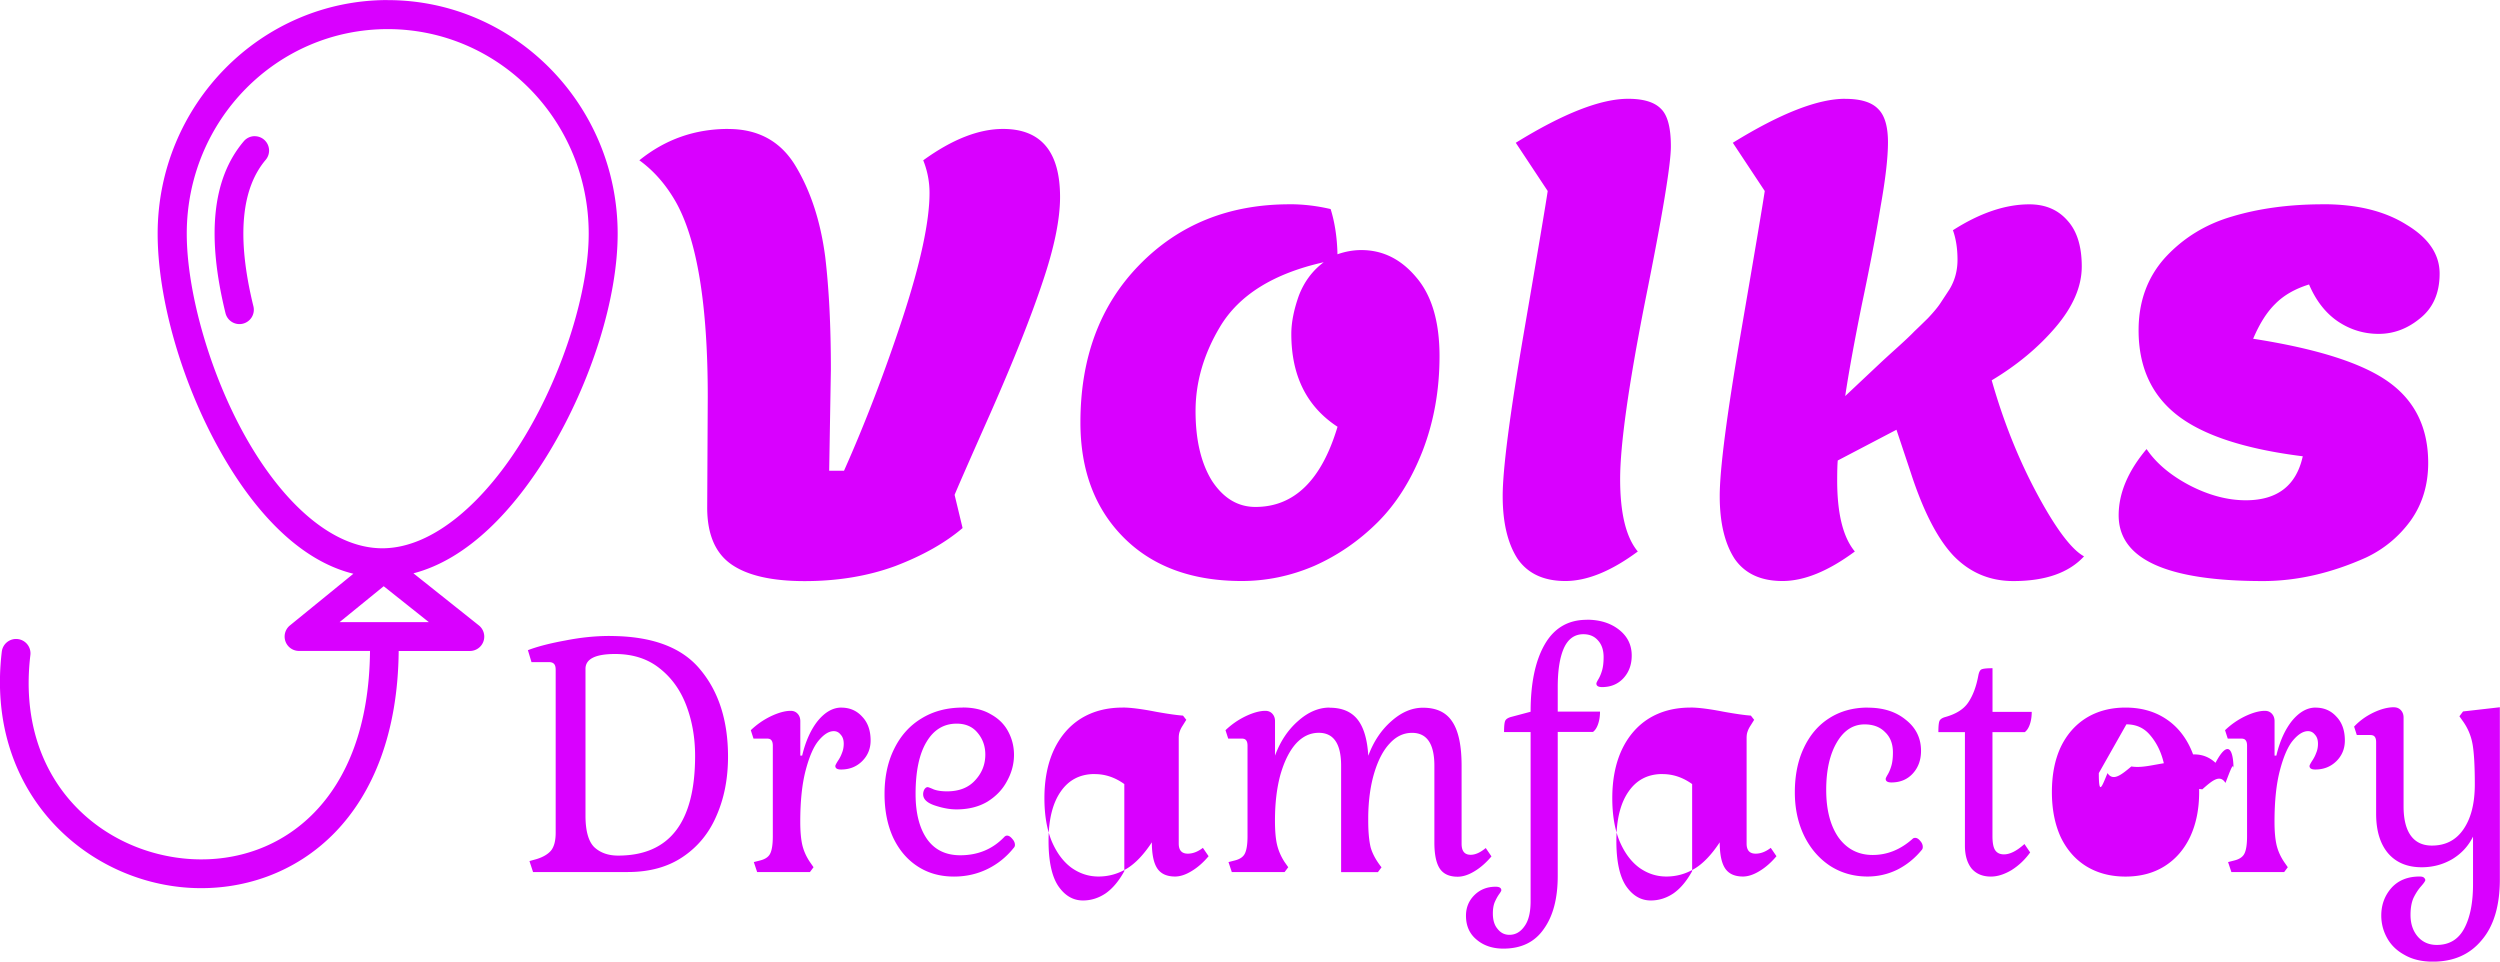 <?xml version="1.0" encoding="UTF-8"?>
<svg width="200" height="76.93" version="1.1" viewBox="0 0 52.917 20.354" xmlns="http://www.w3.org/2000/svg" xmlns:cc="http://creativecommons.org/ns#" xmlns:dc="http://purl.org/dc/elements/1.1/" xmlns:rdf="http://www.w3.org/1999/02/22-rdf-syntax-ns#">
 <g>
  <path d="m8.206.001c-2.688 0-4.869 2.22-4.869 4.945 0 1.358.495 3.125 1.319 4.593.703 1.254 1.663 2.321 2.824 2.605l-1.343 1.094a.304.304 0 00.192.54h1.503c-.015 1.607-.493 2.713-1.175 3.416-.713.736-1.662 1.045-2.608.99-1.89-.111-3.725-1.655-3.406-4.319a.304.304 0 00-.266-.338.304.304 0 00-.339.266c-.355 2.972 1.769 4.869 3.975 4.999 1.103.065 2.237-.305 3.079-1.174.806-.832 1.331-2.108 1.347-3.839h1.505a.304.304 0 00.19-.543l-1.383-1.101c1.154-.299 2.142-1.35 2.886-2.587.882-1.468 1.437-3.234 1.437-4.601 0-2.725-2.181-4.945-4.87-4.945zm0 .615c2.35 0 4.255 1.932 4.255 4.33 0 1.194-.523 2.909-1.35 4.285-.826 1.375-1.938 2.374-3.018 2.374-1.08 0-2.129-.992-2.9-2.366-.77-1.374-1.24-3.09-1.24-4.293 0-2.398 1.903-4.33 4.253-4.33zm26.255 1.475c-.579 0-1.372.31-2.377.931l.676 1.021c-.04.272-.209 1.276-.507 3.011s-.446 2.884-.446 3.445c0 .561.105 1.003.314 1.327.217.315.555.472 1.013.472.459 0 .97-.208 1.533-.625-.249-.298-.374-.808-.374-1.531 0-.723.177-1.982.531-3.776.362-1.795.543-2.884.543-3.267 0-.391-.068-.655-.205-.791-.137-.145-.37-.217-.7-.217zm4.594 0c-.579 0-1.372.31-2.377.931l.676 1.021c-.04.272-.209 1.276-.507 3.011-.298 1.735-.446 2.884-.446 3.445 0 .561.105 1.003.314 1.327.217.315.555.472 1.014.472.459 0 .969-.208 1.532-.625-.249-.298-.374-.799-.374-1.505 0-.187.004-.328.012-.421l1.243-.651.302.906c.265.817.567 1.403.905 1.761.346.357.768.536 1.267.536.676 0 1.174-.174 1.496-.523-.265-.145-.595-.583-.989-1.315-.394-.732-.716-1.535-.965-2.411.539-.323.989-.698 1.351-1.123.37-.434.555-.863.555-1.288s-.101-.749-.302-.97c-.201-.23-.47-.344-.808-.344-.507 0-1.046.183-1.617.548.064.179.097.387.097.625 0 .23-.056.438-.169.625-.072.111-.137.208-.193.294-.056.085-.144.191-.265.319-.121.119-.218.213-.29.281-.064.068-.181.179-.35.332-.161.145-.277.251-.35.319l-.76.715c.072-.485.189-1.127.35-1.927.169-.8.302-1.493.398-2.08.105-.587.157-1.042.157-1.365 0-.332-.068-.566-.205-.702-.137-.145-.37-.217-.7-.217zm-23.64.638c-.708 0-1.335.221-1.882.664.306.221.563.515.772.881.45.8.676 2.173.676 4.121l-.012 2.348c0 .561.169.961.507 1.199.338.238.857.358 1.556.358s1.34-.106 1.919-.319c.579-.221 1.054-.489 1.424-.804l-.169-.702c.032-.085.289-.672.772-1.761.483-1.097.845-2.008 1.086-2.731.249-.732.374-1.335.374-1.812 0-.961-.402-1.442-1.207-1.442-.515 0-1.078.221-1.689.664.088.221.133.451.133.689 0 .604-.189 1.484-.567 2.641-.378 1.148-.792 2.229-1.243 3.241h-.314l.036-2.143c0-.919-.04-1.714-.12-2.386-.097-.74-.302-1.374-.615-1.901-.314-.536-.793-.804-1.436-.804zm-10.02.153a.304.304 0 00-.235.108c-.681.803-.781 2.033-.387 3.638a.304.304 0 00.368.223.304.304 0 00.223-.368c-.371-1.511-.239-2.511.26-3.1a.304.304 0 00-.036-.428.304.304 0 00-.193-.072zm21.902 1.442c-1.287 0-2.349.429-3.185 1.288-.829.851-1.243 1.961-1.243 3.33 0 1.012.306 1.825.917 2.437.611.612 1.444.919 2.498.919.523 0 1.034-.106 1.532-.319.499-.221.945-.528 1.339-.919.394-.391.712-.893.953-1.506.241-.621.362-1.292.362-2.015 0-.732-.165-1.289-.495-1.672-.322-.383-.708-.574-1.159-.574-.169 0-.338.03-.506.089-.008-.357-.057-.676-.145-.957-.29-.068-.579-.102-.869-.102zm21.879 0c-.708 0-1.347.085-1.918.255-.563.162-1.038.451-1.424.868-.378.417-.567.932-.567 1.544 0 .774.274 1.374.821 1.799.547.425 1.431.715 2.654.868-.137.621-.538.931-1.206.931-.386 0-.785-.106-1.195-.319-.402-.213-.704-.468-.905-.765-.394.468-.591.936-.591 1.403 0 .927 1.017 1.391 3.053 1.391.716 0 1.444-.166 2.184-.498.378-.179.692-.438.941-.778.249-.349.374-.757.374-1.225 0-.74-.277-1.31-.833-1.71-.555-.4-1.512-.706-2.872-.918.137-.323.294-.57.471-.741.177-.179.414-.315.712-.408.145.34.346.6.604.778.265.179.555.268.869.268.322 0 .615-.111.881-.332.274-.221.41-.536.41-.944 0-.408-.233-.753-.7-1.034-.459-.289-1.046-.434-1.762-.434zm-21.155 1.225c-.241.179-.418.417-.531.715-.105.298-.157.565-.157.804 0 .885.326 1.539.978 1.965-.338 1.131-.917 1.697-1.738 1.697-.37 0-.675-.183-.917-.549-.233-.374-.35-.868-.35-1.48 0-.612.173-1.208.519-1.786.402-.672 1.134-1.127 2.196-1.365zm-19.9 6.859.957.761h-1.891l.935-.761zm25.465.711c-.392 0-.688.173-.888.519-.2.346-.3.822-.3 1.427l-.409.109c-.068.018-.111.046-.128.082-.017.036-.025.116-.025.239h.562v3.576c0 .237-.042.414-.128.532-.085.123-.192.184-.32.184-.102 0-.185-.041-.249-.123-.068-.077-.102-.187-.102-.328 0-.096.013-.175.039-.239.026-.059.055-.114.089-.164.034-.046.051-.075.051-.089 0-.05-.041-.075-.121-.075-.179 0-.328.059-.448.177-.119.118-.179.264-.179.437 0 .214.075.382.224.505.149.127.338.191.568.191.379 0 .665-.139.856-.417.196-.273.294-.646.294-1.119v-3.051h.747c.047-.036.083-.093.109-.171.026-.077.039-.164.039-.259h-.895v-.519c0-.35.042-.623.128-.819.089-.2.228-.3.415-.3.132 0 .236.045.313.136.077.086.115.203.115.348 0 .114-.011.207-.032.28-.021.073-.047.134-.076.184-.03.05-.045.082-.045.096 0 .05.041.075.121.075.183 0 .333-.062.448-.184.119-.127.179-.289.179-.484 0-.223-.089-.405-.268-.546-.179-.141-.407-.212-.684-.212zm-20.681.342c-.302 0-.615.032-.939.096-.324.059-.588.127-.792.205l.076.253h.371c.051 0 .087.014.109.041.021.023.032.064.032.123v3.447c0 .173-.034.3-.102.382-.068.077-.17.136-.306.177l-.147.041.076.232h2.006c.46 0 .848-.107 1.163-.32.319-.214.558-.505.715-.874.162-.369.243-.785.243-1.249 0-.76-.196-1.375-.588-1.843-.388-.473-1.027-.71-1.917-.71zm.115.382c.375 0 .688.101.939.301.256.2.445.464.569.792.124.328.185.682.185 1.065 0 1.406-.543 2.109-1.629 2.109-.209 0-.377-.059-.505-.178-.124-.123-.186-.346-.186-.669v-3.106c0-.209.209-.314.626-.314zm29.154.301c-.124 0-.203.009-.237.027-.03.018-.051.064-.064.137-.043.228-.113.414-.211.56-.094.141-.254.243-.48.307-.068.018-.111.046-.128.082-.017.036-.025.116-.025.239h.562v2.402c0 .205.047.366.141.485.098.114.234.171.409.171.136 0 .281-.045.435-.136.153-.096.285-.22.396-.375l-.121-.178c-.162.146-.306.219-.434.219-.085 0-.147-.03-.186-.089s-.057-.159-.057-.3v-2.198h.684c.047-.036.083-.093.109-.171.026-.077.038-.164.038-.259h-.83v-.921zm8.499.826c-.132 0-.279.038-.441.116-.158.077-.292.175-.403.294l.057.178h.281c.047 0 .079.011.096.034.021.023.032.061.032.116v1.516c0 .359.085.639.255.839.17.196.407.294.71.294.234 0 .449-.057.645-.171.196-.118.343-.278.441-.478v1.01c0 .391-.062.703-.186.935-.124.232-.317.348-.581.348-.17 0-.307-.062-.409-.184-.098-.118-.147-.269-.147-.451 0-.146.021-.266.064-.362.047-.096.1-.177.16-.245.06-.068.089-.112.089-.13 0-.018-.011-.037-.032-.055-.017-.014-.047-.021-.089-.021-.251 0-.449.08-.594.239-.145.164-.217.36-.217.587 0 .168.041.325.121.471.081.15.204.271.371.362.166.096.366.143.6.143.439 0 .784-.152 1.035-.457.256-.3.383-.73.383-1.29v-3.638l-.779.089-.077.102.077.109c.106.15.174.316.204.498.03.182.045.46.045.833 0 .405-.081.723-.243.956-.158.228-.379.341-.665.341-.196 0-.345-.07-.447-.211-.102-.141-.153-.348-.153-.621v-1.877c0-.064-.019-.116-.057-.157-.038-.041-.088-.061-.147-.061zm-32.863.007c-.179 0-.345.094-.499.28-.149.187-.259.432-.332.737h-.039v-.73c0-.064-.019-.116-.057-.157-.038-.041-.087-.061-.147-.061-.119 0-.26.039-.422.116-.158.077-.298.175-.422.294l.057.177h.281c.047 0 .079.011.096.034.021.023.032.062.032.116v1.918c0 .173-.019.296-.057.369-.034.068-.104.116-.211.143l-.134.034.07.211h1.118l.076-.102-.076-.109c-.077-.114-.13-.232-.16-.355-.03-.127-.045-.293-.045-.498 0-.441.039-.805.115-1.092.077-.291.168-.501.275-.628.111-.132.217-.198.319-.198.06 0 .108.025.147.075.043.046.064.109.064.191 0 .073-.013.139-.038.198-.021.059-.051.116-.089.171-.034.055-.051.089-.051.102 0 .05.041.075.121.075.179 0 .328-.059.447-.177.119-.118.179-.264.179-.437 0-.214-.06-.382-.179-.505-.115-.127-.262-.191-.441-.191zm2.567 0c-.332 0-.624.077-.875.232-.247.15-.439.364-.575.642-.136.273-.204.591-.204.956 0 .346.06.651.179.915.124.264.296.469.518.614.222.146.479.218.773.218.251 0 .486-.052.703-.157.217-.105.405-.255.562-.451.017-.018.025-.039.025-.061 0-.046-.019-.089-.057-.13-.038-.046-.074-.068-.109-.068-.021 0-.041.009-.058.027-.247.259-.558.389-.933.389-.307 0-.541-.114-.703-.342-.162-.232-.243-.55-.243-.956 0-.478.077-.844.23-1.099.153-.259.367-.389.639-.389.192 0 .341.066.447.198.106.127.16.28.16.457 0 .209-.072.391-.217.546-.141.155-.339.232-.594.232-.115 0-.209-.014-.281-.041-.072-.032-.115-.048-.128-.048-.026 0-.049.016-.07.048-.017.032-.026.066-.026.102 0 .105.083.184.25.239.166.055.317.082.453.082.256 0 .475-.055.658-.164.183-.114.322-.259.415-.437.098-.177.147-.362.147-.553 0-.177-.041-.341-.121-.491-.081-.155-.204-.278-.371-.369-.162-.096-.36-.143-.594-.143zm3.385 0c-.337 0-.63.077-.882.232-.247.155-.439.378-.575.669-.132.287-.198.626-.198 1.017 0 .355.051.657.153.907.106.25.247.439.422.567.175.123.364.184.569.184.213 0 .411-.055.594-.164.183-.109.362-.296.536-.56 0 .255.039.439.115.553.077.114.202.171.377.171.106 0 .224-.038.351-.116.128-.077.247-.182.358-.314l-.121-.177c-.106.082-.213.123-.319.123-.128 0-.192-.071-.192-.212v-2.232c0-.055.006-.1.019-.136.013-.041.034-.084.064-.13l.077-.123-.07-.089c-.128-.009-.32-.036-.575-.082-.302-.059-.537-.089-.703-.089zm4.382 0c-.234 0-.458.096-.671.287-.213.187-.374.43-.485.73v-.73c0-.064-.019-.116-.057-.157-.038-.041-.088-.061-.147-.061-.119 0-.26.039-.422.116-.158.077-.298.175-.422.294l.057.177h.281c.047 0 .079.011.096.034.021.023.032.062.032.116v1.918c0 .173-.02.296-.058.369-.034.068-.104.116-.211.143l-.134.034.07.211h1.118l.077-.102-.077-.109c-.077-.118-.13-.241-.16-.368-.03-.127-.044-.298-.044-.512 0-.364.038-.687.115-.969.081-.282.19-.501.326-.655.141-.155.303-.232.486-.232.315 0 .473.232.473.697v2.252h.779l.076-.102c-.115-.146-.192-.287-.23-.423-.034-.141-.051-.33-.051-.566v-.082c.004-.35.047-.66.128-.929.081-.268.189-.476.326-.621.136-.15.294-.225.473-.225.315 0 .473.232.473.697v1.624c0 .255.039.439.115.553.077.114.202.171.377.171.111 0 .23-.038.358-.116.128-.077.247-.182.358-.314l-.121-.177c-.115.096-.221.143-.319.143-.128 0-.192-.077-.192-.232v-1.652c0-.428-.066-.74-.198-.935-.128-.196-.334-.294-.62-.294-.234 0-.458.096-.671.287-.213.187-.375.43-.486.73-.021-.35-.098-.607-.23-.771-.132-.164-.328-.246-.588-.246zm7.638 0c-.337 0-.63.077-.882.232-.247.155-.439.378-.575.669-.132.287-.198.626-.198 1.017 0 .355.051.657.153.907.106.25.247.439.422.567.175.123.364.184.569.184.213 0 .411-.055.594-.164.183-.109.362-.296.536-.56 0 .255.039.439.115.553.077.114.202.171.377.171.106 0 .224-.038.351-.116.128-.077.247-.182.358-.314l-.121-.177c-.106.082-.213.123-.32.123-.128 0-.191-.071-.191-.212v-2.232c0-.055.006-.1.019-.136.013-.041.034-.084.064-.13l.077-.123-.07-.089c-.128-.009-.32-.036-.575-.082-.302-.059-.537-.089-.703-.089zm3.755 0c-.311 0-.584.075-.818.225-.23.146-.409.355-.537.628-.128.268-.191.583-.191.942 0 .341.066.648.198.921.132.268.315.48.549.635.234.15.498.225.792.225.221 0 .43-.048.626-.143.2-.1.375-.241.524-.423.013-.014.019-.034.019-.061 0-.045-.019-.089-.057-.13-.034-.041-.068-.061-.102-.061-.026 0-.045.007-.057.021-.256.228-.537.341-.844.341-.302 0-.543-.123-.722-.368-.175-.25-.262-.587-.262-1.01 0-.414.075-.749.224-1.004.149-.255.345-.382.588-.382.183 0 .328.055.434.164.111.105.166.248.166.43 0 .114-.011.207-.032.28-.021.073-.047.134-.076.184-.03.05-.045.082-.045.096 0 .05.041.075.121.075.183 0 .333-.061.448-.184.119-.127.179-.289.179-.485 0-.268-.107-.487-.32-.655-.209-.173-.477-.259-.805-.259zm5.453 0c-.315 0-.592.073-.83.219-.234.146-.415.353-.543.621-.124.268-.185.585-.185.949 0 .359.061.676.185.949.128.268.309.476.543.621.239.146.515.218.83.218.315 0 .59-.072.824-.218.234-.146.415-.353.543-.621.128-.273.192-.589.192-.949 0-.364-.064-.68-.192-.949-.128-.268-.309-.476-.543-.621-.234-.146-.509-.219-.824-.219zm4.024 0c-.179 0-.345.094-.499.28-.149.187-.26.432-.332.737h-.038v-.73c0-.064-.019-.116-.057-.157-.038-.041-.087-.061-.147-.061-.119 0-.26.039-.422.116-.158.077-.298.175-.422.294l.057.177h.281c.047 0 .079.011.096.034.021.023.032.062.032.116v1.918c0 .173-.019.296-.057.369-.034.068-.104.116-.211.143l-.134.034.07.211h1.118l.076-.102-.076-.109c-.077-.114-.13-.232-.16-.355-.03-.127-.045-.293-.045-.498 0-.441.039-.805.115-1.092.077-.291.168-.501.274-.628.111-.132.218-.198.32-.198.06 0 .108.025.147.075.043.046.064.109.064.191 0 .073-.013.139-.039.198-.021.059-.051.116-.089.171-.034.055-.051.089-.051.102 0 .05.041.075.121.075.179 0 .328-.059.448-.177.119-.118.179-.264.179-.437 0-.214-.06-.382-.179-.505-.115-.127-.262-.191-.441-.191zm-4.005.355c.209 0 .377.077.505.232.132.155.226.343.281.566.055.223.083.441.083.655-1e-6.278-.039.524-.115.737-.077.209-.185.373-.326.491-.136.114-.292.171-.467.171-.268 0-.481-.128-.639-.382-.158-.255-.237-.598-.237-1.03 0-.282.039-.532.115-.751.077-.218.183-.387.319-.505.141-.123.3-.184.479-.184zm-21.282.021c.01-0.0.019 0 .029 0 .222 0 .43.07.626.211v1.843c-.115.209-.247.367-.396.471-.149.1-.309.15-.48.15-.209 0-.383-.102-.523-.307-.136-.205-.205-.523-.205-.956 0-.446.085-.792.255-1.038.165-.242.397-.368.694-.375zm12.019 0c.01-0.0.019 0 .029 0 .221 0 .43.07.626.211v1.843c-.115.209-.247.367-.396.471-.149.1-.309.15-.48.15-.209 0-.383-.102-.524-.307-.136-.205-.204-.523-.204-.956 0-.446.085-.792.255-1.038.165-.242.396-.368.693-.375z" style="color-rendering:auto;color:#000000;dominant-baseline:auto;fill:#d900ff;font-feature-settings:normal;font-variant-alternates:normal;font-variant-caps:normal;font-variant-east-asian:normal;font-variant-ligatures:normal;font-variant-numeric:normal;font-variant-position:normal;font-variation-settings:normal;image-rendering:auto;inline-size:0;isolation:auto;mix-blend-mode:normal;shape-margin:0;shape-padding:0;shape-rendering:auto;solid-color:#000000;stop-color:#000000;text-decoration-color:#000000;text-decoration-line:none;text-decoration-style:solid;text-indent:0;text-orientation:mixed;text-transform:none;white-space:normal"/>
 </g>
</svg>
